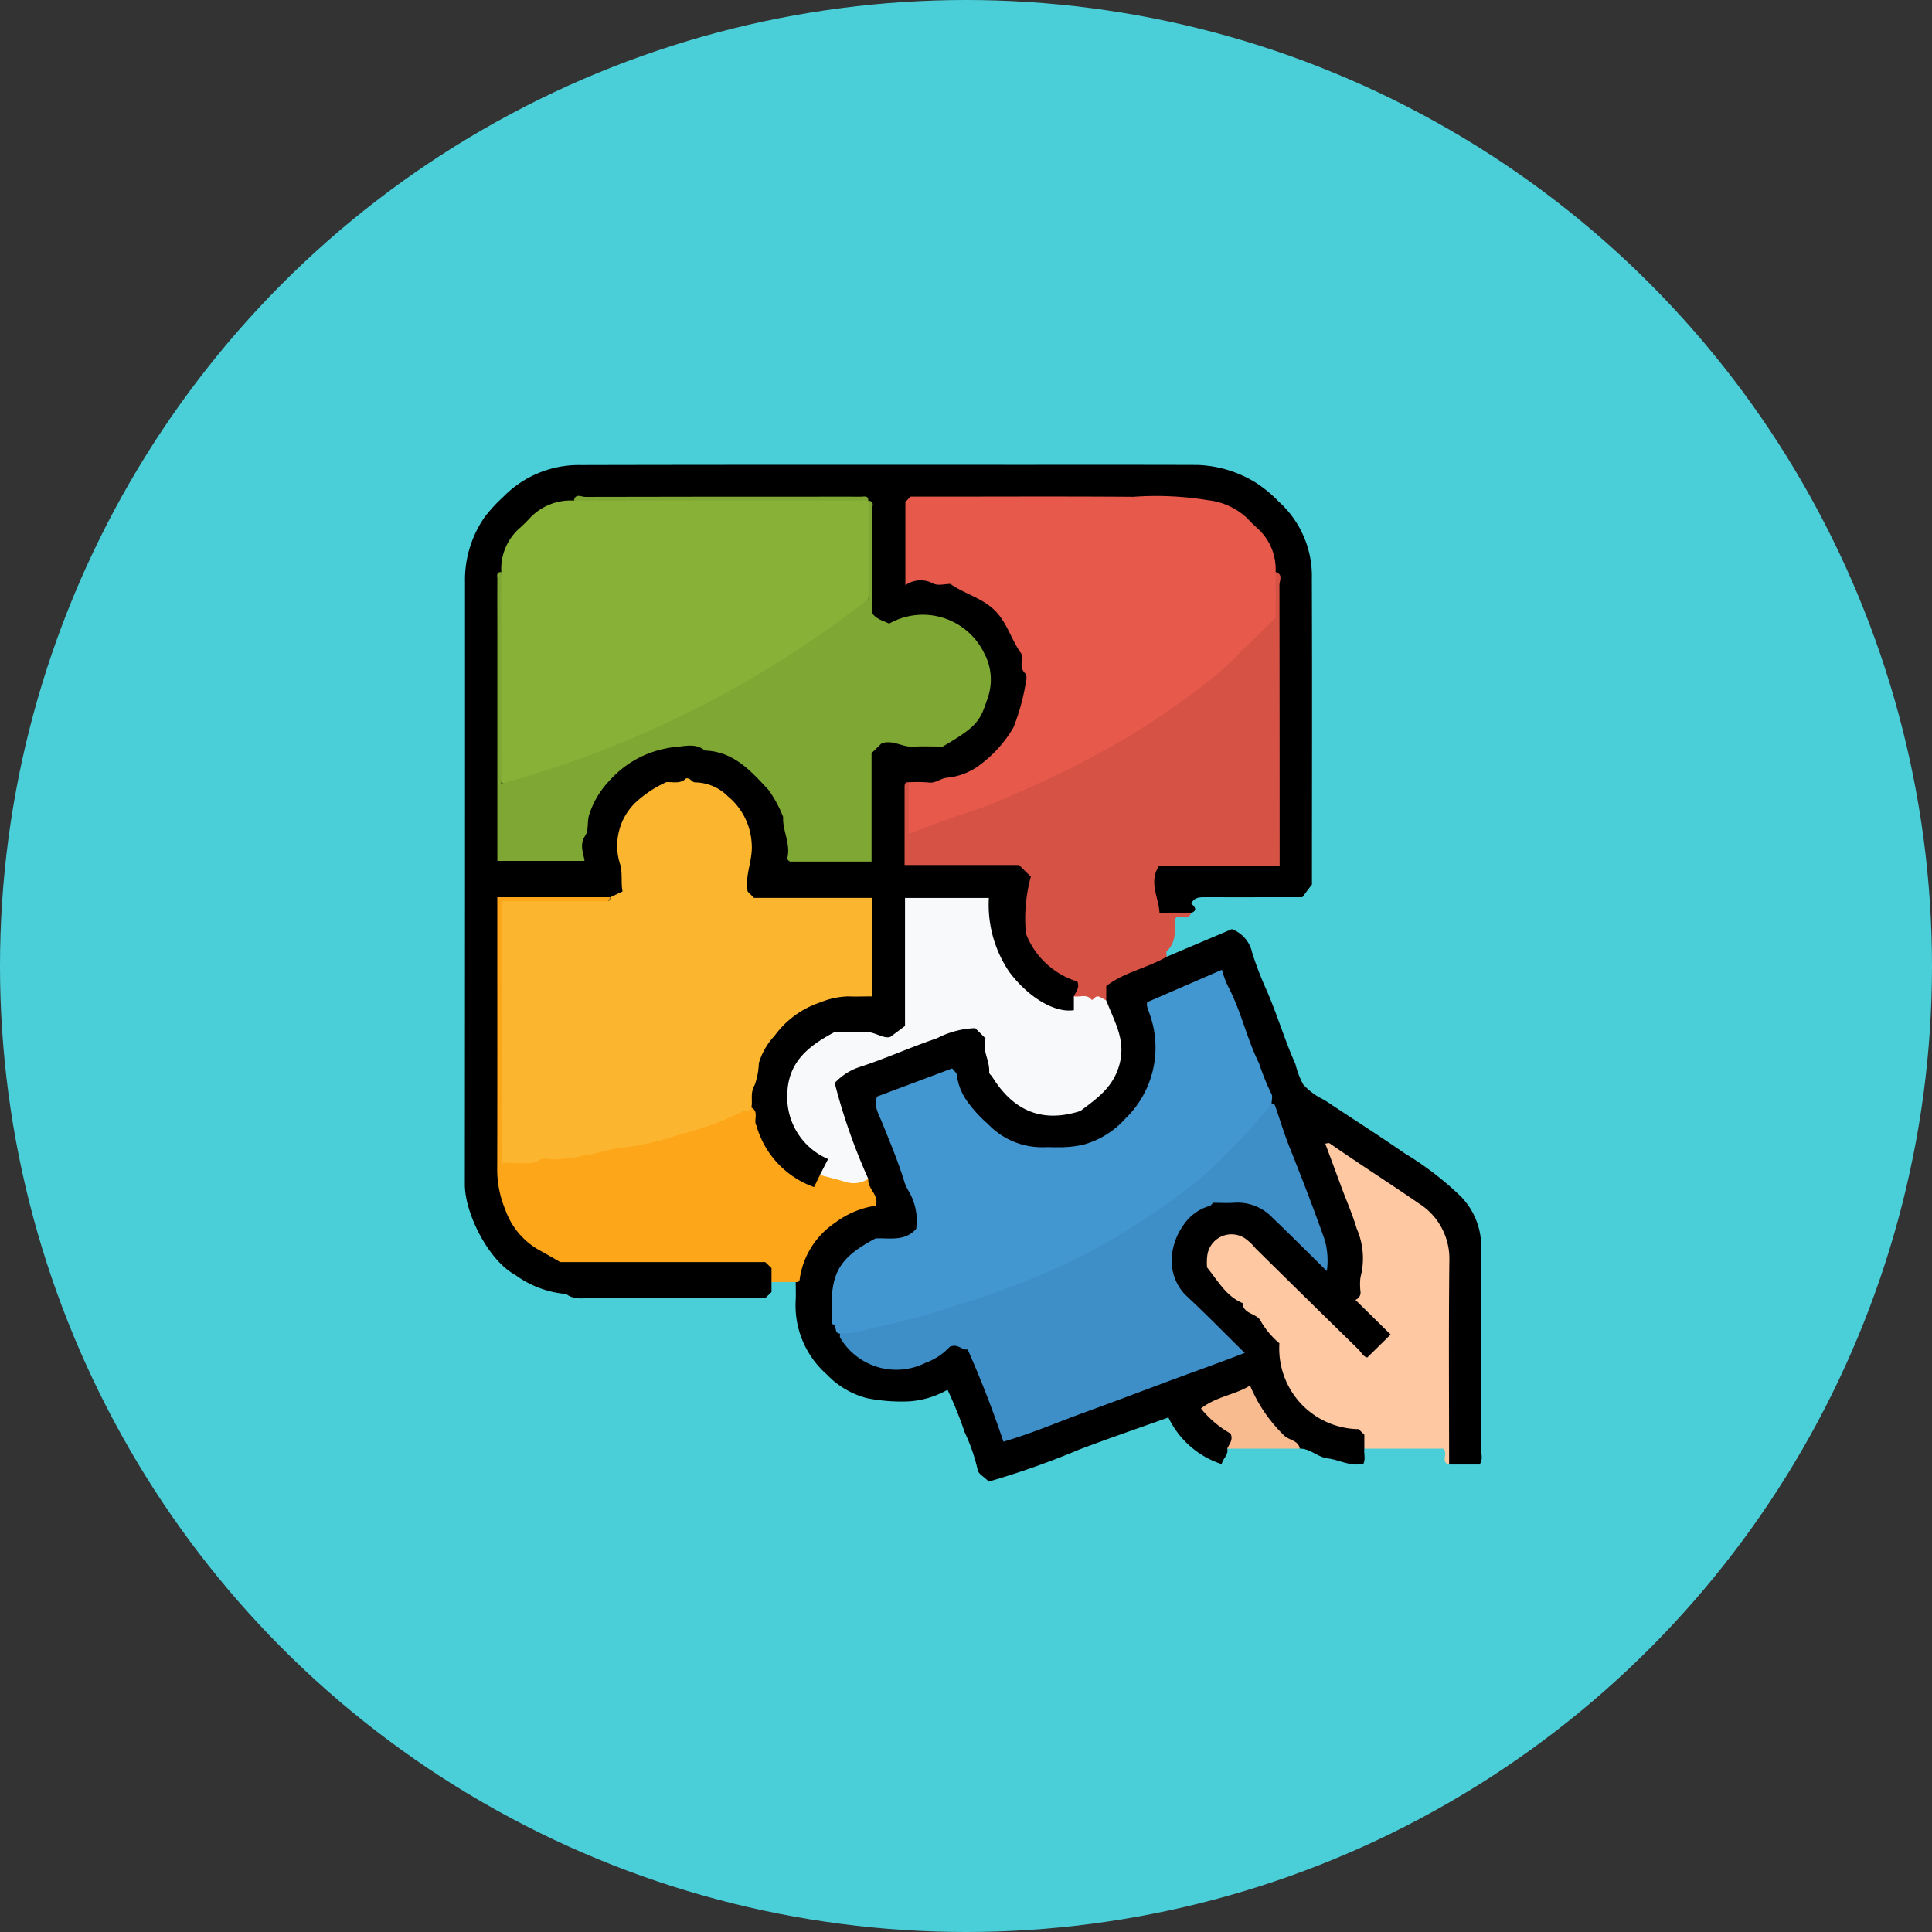<svg xmlns="http://www.w3.org/2000/svg" xmlns:xlink="http://www.w3.org/1999/xlink" width="133" height="133" viewBox="0 0 133 133">
  <rect x="0" y="0" width="133" height="133" fill="#333333" stroke="none"/>
  <defs>
    <clipPath id="clip-path">
      <rect id="Rectángulo_39233" data-name="Rectángulo 39233" width="70" height="70" fill="none"/>
    </clipPath>
  </defs>
  <g id="Grupo_850458" data-name="Grupo 850458" transform="translate(-730 -4095)">
    <circle id="Elipse_4775" data-name="Elipse 4775" cx="66.5" cy="66.5" r="66.5" transform="translate(730 4095)" fill="#4acfd9"/>
    <g id="Grupo_850149" data-name="Grupo 850149" transform="translate(762 4127)">
      <g id="Grupo_850148" data-name="Grupo 850148" clip-path="url(#clip-path)">
        <path id="Trazado_586624" data-name="Trazado 586624" d="M49.984,30.861c.5-.2.261-.431.025-.66.206-.447.6-.438,1.018-.437,2.172.009,4.346,0,6.63,0l.658-.879c-.04.171,0,.088,0,0,0-7.005.018-14.009-.006-21.014a6.912,6.912,0,0,0-2.28-5.342A8.925,8.925,0,0,0,54.49,1.251,8.164,8.164,0,0,0,50.434.008C46.457-.006,42.479,0,38.5,0,28.33,0,18.156-.01,7.983.015a7.271,7.271,0,0,0-5.32,2.171A11.018,11.018,0,0,0,1.384,3.568a7.559,7.559,0,0,0-1.373,4.5Q.015,28.8,0,49.546C0,51.5,1.6,54.76,3.489,55.779a6.9,6.9,0,0,0,3.482,1.3c.6.458,1.307.262,1.966.265,3.927.017,7.855.008,11.757.008l.417-.409v-.682c.566-.969.06-1.445-.839-1.7a6.183,6.183,0,0,0-1.657-.106c-3.424,0-6.848.018-10.27-.009A5.262,5.262,0,0,1,2.86,50.01a11.524,11.524,0,0,1-.229-2.441q-.007-7.851,0-15.7a1.664,1.664,0,0,1,.58-1.632c2.085-.221,4.351.029,6.6-.121,1.147-.211,1.465-.972,1.37-2.006-.049-.543-.177-1.077-.2-1.624a4.2,4.2,0,0,1,4.062-4.315,4.113,4.113,0,0,1,4.265,4.088,12.534,12.534,0,0,1-.163,1.762c-.184,1.55.272,2.08,1.885,2.132,1.57.05,3.141,0,4.711.02a2.959,2.959,0,0,1,1.756.3A24.382,24.382,0,0,1,27.532,36c-4.931.573-8.035,2.9-8.1,8.1A8.647,8.647,0,0,0,20.9,47.845a4.665,4.665,0,0,0,2.854,2.033,1.471,1.471,0,0,0,1.064-.92,1.662,1.662,0,0,0,.24-1.171,2.86,2.86,0,0,0-.979-1.119,4.079,4.079,0,0,1,3.03-7.208,1.97,1.97,0,0,1,.414.027c2.52.622,3.241-.332,3.167-2.925-.058-2.029-.089-4.067.055-6.2a17.83,17.83,0,0,1,4.777-.108c.532,3.857,1.96,6.894,6.008,7.7a1.449,1.449,0,0,0,.833-1.289,1.383,1.383,0,0,0-.824-1.8,4.488,4.488,0,0,1-2.435-5.149c.3-1.86-.3-2.488-2.243-2.538-1.431-.036-2.864,0-4.3-.014a2.7,2.7,0,0,1-1.739-.35c-.1-1.407-.552-2.9.2-4.376a18.742,18.742,0,0,1,2.423-.558,7.413,7.413,0,0,0,5.48-7.192,7.434,7.434,0,0,0-6.193-6.916,5.092,5.092,0,0,1-1.954-.49,14.907,14.907,0,0,1,.065-4.317,2.74,2.74,0,0,1,1.84-.381c5.357-.008,10.713-.027,16.068.008,1.963.014,3.853.282,5.321,1.838a6.107,6.107,0,0,1,1.468,3.169,21.781,21.781,0,0,1,.088,4.619q.007,6.336,0,12.674a4.089,4.089,0,0,1-.214,1.891,2.677,2.677,0,0,1-1.845.334c-1.339.024-2.678-.015-4.017.018-.869.021-1.868-.077-2.268.92a2.753,2.753,0,0,0,.577,2.982,5.172,5.172,0,0,0,2.122-.187" transform="translate(0 0)"/>
        <path id="Trazado_586625" data-name="Trazado 586625" d="M14.82,45.375c0,.409.018.819,0,1.225a6.312,6.312,0,0,0,2.137,5.133,5.837,5.837,0,0,0,2.783,1.639,12.211,12.211,0,0,0,2.87.218,6.187,6.187,0,0,0,2.661-.8,27.518,27.518,0,0,1,1.184,2.934,12.561,12.561,0,0,1,.876,2.512c.026.368.467.519.767.878a57.271,57.271,0,0,0,6.239-2.208c2.029-.769,4.087-1.474,6.138-2.208a6.172,6.172,0,0,0,3.67,3.211c.065-.379.486-.632.381-1.07.789-.522.524-1.039,0-1.562-.341-.343-.881-.534-.915-1.116a4.14,4.14,0,0,1,2.315-1.016c.938,1.436,1.745,3.075,3.6,3.694.721,0,1.221.593,1.925.676.81.1,1.561.581,2.451.365.158-.331.017-.694.066-1.042.61-.984.032-1.434-.83-1.689a8.293,8.293,0,0,1-2.188-.829,4.6,4.6,0,0,1-2.331-3.395,5.683,5.683,0,0,0-2.071-3.569,19.6,19.6,0,0,1-2.46-2.394c-.492-.682-.769-1.421-.008-2.071.723-.617,1.4-.232,1.966.3,2.2,2.079,4.32,4.238,6.494,6.346a3.236,3.236,0,0,0,1.705,1.178,2.375,2.375,0,0,0,1.719-1.55c-.068-.835-.721-1.262-1.222-1.773a1.771,1.771,0,0,1-.658-1.7,9.15,9.15,0,0,0-.826-5.7c-.437-1.1-.9-2.189-1.264-3.378,1.793,1.146,3.484,2.326,5.191,3.484a4.715,4.715,0,0,1,2.251,4.261c-.054,3.319,0,6.64-.022,9.959a12.692,12.692,0,0,0,.383,3.619h2.093c.254-.312.12-.687.12-1.03q.016-7.017,0-14.035a4.934,4.934,0,0,0-1.394-3.381,21.6,21.6,0,0,0-3.876-2.976c-1.671-1.16-3.39-2.253-5.084-3.381a6.436,6.436,0,0,0-.544-.344,4.5,4.5,0,0,1-1.359-1.02,5.979,5.979,0,0,1-.535-1.407c-.76-1.694-1.273-3.477-2.025-5.172a23.726,23.726,0,0,1-.947-2.47,2.218,2.218,0,0,0-1.405-1.641l-4.479,1.9a7.484,7.484,0,0,0-3.981,1.55A1.358,1.358,0,0,0,35.906,26c.143.623.438,1.193.64,1.8a4.182,4.182,0,0,1-2.781,5.542,4.3,4.3,0,0,1-5.352-3.248c-.1-.4-.134-.808-.246-1.2A1.476,1.476,0,0,0,26.183,27.7a64.684,64.684,0,0,0-7.889,2.929,1.779,1.779,0,0,0-.858,2.446c.578,1.773,1.3,3.493,1.963,5.233.092.437.427.81.332,1.433-2.442,1.11-4.719,2.509-4.912,5.631" transform="translate(7.958 10.882)"/>
        <path id="Trazado_586626" data-name="Trazado 586626" d="M33.571,34.356v-.987c1.227-.954,2.823-1.237,4.163-2.017,0-.135-.058-.331.009-.393.672-.623.543-1.427.546-2.193.264-.425.93.212,1.112-.418H37.237c-.04-1.07-.773-2.13-.029-3.26h8.3V23.87q0-9.054-.014-18.109c0-.294.274-.731-.263-.9A1.337,1.337,0,0,0,44.88,6.13,3.653,3.653,0,0,1,43.5,9.224c-5.421,5.53-12.126,9-19.289,11.739a20.889,20.889,0,0,1-3.7,1.242c-.478-.922.192-2.035-.546-2.867-.274-.021-.277.167-.277.352v5.345h7.87l.821.8a11.116,11.116,0,0,0-.341,3.913,5.535,5.535,0,0,0,3.542,3.308c.189.44-.112.708-.234,1.023a2.235,2.235,0,0,0,2.222.273" transform="translate(10.584 2.512)" fill="#d55245"/>
        <path id="Trazado_586627" data-name="Trazado 586627" d="M22,46.121a.218.218,0,0,0,.275-.215,5.6,5.6,0,0,1,2.437-3.868,6.115,6.115,0,0,1,2.8-1.174c.249-.755-.6-1.168-.512-1.842-1.116-.027-2.18-.669-3.332-.274-.128.262-.255.526-.407.835a6.3,6.3,0,0,1-3.965-4.229c-.235-.375.212-.934-.346-1.248a2.565,2.565,0,0,0-1.6.284A52.021,52.021,0,0,1,3.891,37.407,3.658,3.658,0,0,1,2.3,37.313C2.145,31.739,2.138,26.165,2.21,20.5a47.311,47.311,0,0,1,5.3-.191c.626-.036,1.425.22,1.717-.681H1.455v2.238c0,5.537.008,11.075-.006,16.612A7.223,7.223,0,0,0,2,41.123a5.147,5.147,0,0,0,2.38,2.822c.452.243.893.508,1.407.8H19.9l.432.415v.958Z" transform="translate(0.779 10.136)" fill="#fea619"/>
        <path id="Trazado_586628" data-name="Trazado 586628" d="M49.9,52.922c0-4.685-.035-9.369.018-14.054a4.488,4.488,0,0,0-2.089-3.913c-2.034-1.4-4.124-2.734-6.155-4.145-.057-.039-.175.008-.3.017.36.97.72,1.93,1.073,2.892.364.989.792,1.951,1.095,2.967a5.106,5.106,0,0,1,.255,3.357,4.207,4.207,0,0,0,0,.954.53.53,0,0,1-.347.59l2.426,2.387-1.6,1.575c-.266-.023-.411-.347-.627-.56q-3.542-3.462-7.066-6.941a3.856,3.856,0,0,0-.693-.666A1.681,1.681,0,0,0,33.246,38.6a4.015,4.015,0,0,0-.008.754c.753.926,1.307,1.98,2.446,2.455.043.784.995.69,1.25,1.242a5.93,5.93,0,0,0,1.284,1.527,5.546,5.546,0,0,0,5.455,5.909c.131.129.261.258.392.385v.957h5.4c.443.247-.209.919.432,1.092" transform="translate(17.857 15.897)" fill="#fdc8a2"/>
        <path id="Trazado_586629" data-name="Trazado 586629" d="M39.765,46.144c-.1-.585-.735-.564-1.073-.9A10.263,10.263,0,0,1,36.34,41.8c-1.024.641-2.314.743-3.381,1.581A7.184,7.184,0,0,0,35,45.108c.2.453-.106.72-.228,1.036Z" transform="translate(17.715 21.582)" fill="#f8bb90"/>
        <path id="Trazado_586630" data-name="Trazado 586630" d="M9.114,22.421c0,.376-.3.268-.5.268-1.848.008-3.695,0-5.543,0H1.663V40.75c.913-.179,1.828.246,2.678-.294a.886.886,0,0,1,.546-.008,8.921,8.921,0,0,0,2.518-.282c.819-.086,1.622-.4,2.408-.487a19.364,19.364,0,0,0,4.068-.919A20.923,20.923,0,0,0,18.2,37.173c.194-.115.583.177.632-.279.1-.506-.1-1.007.229-1.551a4.93,4.93,0,0,0,.283-1.5,4.668,4.668,0,0,1,1.079-1.88,6.363,6.363,0,0,1,3.163-2.311,5.352,5.352,0,0,1,1.911-.408c.507.024,1.016,0,1.662,0,0-2.244,0-4.491,0-6.782H19.012l-.435-.432c-.214-1.113.363-2.158.277-3.283a4.526,4.526,0,0,0-1.642-3.278,3.246,3.246,0,0,0-2.234-.958c-.271,0-.323-.321-.641-.277-.389.415-.958.227-1.364.262a7.91,7.91,0,0,0-2.156,1.44A4.141,4.141,0,0,0,9.812,20.2c.157.635.032,1.23.152,1.821l-.85.4" transform="translate(0.894 7.348)" fill="#fcb52f"/>
        <path id="Trazado_586631" data-name="Trazado 586631" d="M6.692,1.671A3.849,3.849,0,0,0,3.631,2.905c-.217.232-.446.456-.683.67A3.72,3.72,0,0,0,1.695,6.587,12.917,12.917,0,0,0,1.57,9.96c-.032,3.269-.017,6.54,0,9.809,0,.441-.132.908.149,1.321a1.683,1.683,0,0,0,1.594-.006A73.1,73.1,0,0,0,25.7,9.956a2.981,2.981,0,0,0,1.416-2.869c-.151-1.8.145-3.616-.154-5.416a1.556,1.556,0,0,0-.939-.13q-9.193,0-18.387,0a1.556,1.556,0,0,0-.939.13" transform="translate(0.817 0.79)" fill="#87b237"/>
        <path id="Trazado_586632" data-name="Trazado 586632" d="M19.949,21.112v3.547c1.568-.569,3.027-1.142,4.52-1.616a19.131,19.131,0,0,0,1.791-.682c2.229-.964,4.451-1.958,6.585-3.13a50.709,50.709,0,0,0,6.136-3.859,28.643,28.643,0,0,0,3.2-2.6c1-1.007,2.023-1.992,3.03-2.981V6.639A3.775,3.775,0,0,0,43.94,3.61a8.152,8.152,0,0,1-.684-.675A4.687,4.687,0,0,0,40.58,1.7a21.981,21.981,0,0,0-5.16-.238c-4.668-.035-9.337-.012-14-.012H20.087l-.361.355V7.547a1.814,1.814,0,0,1,1.91-.118c.323.17.816.029,1.184.029.989.693,2.168.955,3.044,1.81S27,11.292,27.707,12.261c.14.4-.186.923.266,1.357.14.133.089.541.015.791a14.7,14.7,0,0,1-.826,2.935,8.583,8.583,0,0,1-2.211,2.5,4.416,4.416,0,0,1-2.349.954c-.464.044-.787.4-1.27.331a9.787,9.787,0,0,0-1.384-.014" transform="translate(10.602 0.738)" fill="#e7594a"/>
        <path id="Trazado_586633" data-name="Trazado 586633" d="M27,1.623V8.387A71.66,71.66,0,0,1,1.734,21.109V6.539c-.383,0-.272.291-.274.488-.009,1.183,0,2.365,0,3.547V26.426h6c-.069-.547-.375-1.1.055-1.745.254-.379.1-.986.291-1.507a5.966,5.966,0,0,1,1.307-2.2,7.08,7.08,0,0,1,2.432-1.81,7.349,7.349,0,0,1,2.1-.573c.689-.045,1.461-.3,2.1.238,2,.064,3.192,1.433,4.39,2.72a8.45,8.45,0,0,1,1,1.853c-.063.931.558,1.886.271,2.888a1.055,1.055,0,0,0,.121.135.225.225,0,0,0,.117.049c1.843,0,3.687,0,5.576,0V19.009l.695-.679c.778-.261,1.414.271,2.139.232.69-.036,1.384-.008,2.068-.008,2.44-1.413,2.581-1.806,3.092-3.337a3.829,3.829,0,0,0-.24-3.087,4.692,4.692,0,0,0-6.545-2.035c-.369-.2-.826-.271-1.161-.705,0-2.335,0-4.738-.009-7.14,0-.22.2-.578-.269-.626" transform="translate(0.778 0.838)" fill="#7fa734"/>
        <path id="Trazado_586634" data-name="Trazado 586634" d="M16.684,38.731c.572.152,1.147.293,1.713.461A1.865,1.865,0,0,0,20.016,39a40.424,40.424,0,0,1-2.312-6.6,4.1,4.1,0,0,1,1.659-1.083c1.823-.585,3.573-1.389,5.39-2a6.11,6.11,0,0,1,2.623-.693c.224.223.454.447.716.708-.271.782.289,1.507.248,2.3-.009.171.137.218.2.328,1.381,2.236,3.309,3.254,6.073,2.368,1.122-.845,2.222-1.591,2.671-3.124.487-1.659-.258-2.9-.795-4.264-.031-.077-.066-.155-.1-.232l-.484-.256c-.306-.068-.327.2-.512.226-.317-.438-.807-.173-1.224-.243v.952c-1.39.214-3.236-.992-4.463-2.657a8.222,8.222,0,0,1-1.39-5.07H22.544v8.813c-.248.185-.535.4-1,.748-.484.182-1.109-.4-1.842-.341-.684.058-1.378.014-2.006.014-1.787.952-3.2,2.044-3.256,4.265a4.625,4.625,0,0,0,2.809,4.475l-.561,1.09" transform="translate(7.758 10.154)" fill="#f7f9fa"/>
        <path id="Trazado_586635" data-name="Trazado 586635" d="M4.884,1.735H25.15c0-.376-.3-.267-.5-.268-1.155-.009-2.311,0-3.465,0-5.177,0-10.353,0-15.529.014-.254,0-.678-.273-.775.259" transform="translate(2.625 0.726)" fill="#7fa734"/>
        <path id="Trazado_586636" data-name="Trazado 586636" d="M46.71,32.133c0-.227.091-.512-.015-.672a17.293,17.293,0,0,1-.853-2.108c-.849-1.709-1.228-3.587-2.125-5.278a6.052,6.052,0,0,1-.423-1.151l-5.147,2.229c-.072.271.077.516.165.807a6.8,6.8,0,0,1-1.679,7.22,6.007,6.007,0,0,1-2.866,1.779,6.837,6.837,0,0,1-1.165.168c-.506.038-1.016,0-1.525.011a5.112,5.112,0,0,1-3.9-1.606,8.639,8.639,0,0,1-1.291-1.38,3.951,3.951,0,0,1-.844-1.98c0-.144-.194-.284-.323-.458l-5.16,1.935c-.271.635.115,1.237.341,1.8.549,1.369,1.127,2.725,1.551,4.141a3.5,3.5,0,0,0,.272.569,3.97,3.97,0,0,1,.52,2.6c-.781.887-1.822.619-2.794.657-2.686,1.431-3.212,2.512-2.977,5.9.364.073.08.652.532.658.454.4.967.2,1.45.106,8.707-1.779,16.779-4.932,23.677-10.614a31.738,31.738,0,0,0,4.183-4.34,1.471,1.471,0,0,0,.394-.992" transform="translate(8.827 11.835)" fill="#4397d0"/>
        <path id="Trazado_586637" data-name="Trazado 586637" d="M46.511,29a41.015,41.015,0,0,1-4.559,4.864,43.979,43.979,0,0,1-5.427,3.87,32.865,32.865,0,0,1-3.355,1.9,55.939,55.939,0,0,1-7.589,3.028c-1.109.317-2.188.743-3.309,1.014s-2.254.585-3.382.823a6.9,6.9,0,0,1-2.083.343c0,.091-.037.2,0,.268a4.485,4.485,0,0,0,5.879,1.738,4.191,4.191,0,0,0,1.67-1.105c.593-.25.807.258,1.233.182.9,2.036,1.713,4.114,2.462,6.349,1.862-.534,3.661-1.312,5.495-1.98s3.679-1.362,5.516-2.052,3.691-1.334,5.6-2.077c-1.428-1.406-2.735-2.744-4.105-4.017a3.366,3.366,0,0,1-.919-2.473,4.277,4.277,0,0,1,.767-2.25,3.224,3.224,0,0,1,1.859-1.384c.078-.024.132-.123.221-.211.481,0,.99.032,1.493-.006a3.306,3.306,0,0,1,2.611,1.049c1.227,1.174,2.425,2.374,3.727,3.656a5.228,5.228,0,0,0-.155-2.173c-.758-2.147-1.581-4.268-2.425-6.383-.375-.94-.66-1.915-1-2.87-.018-.052-.151-.067-.229-.1" transform="translate(9.025 14.971)" fill="#3e8ec8"/>
      </g>
    </g>
  </g>
</svg>
